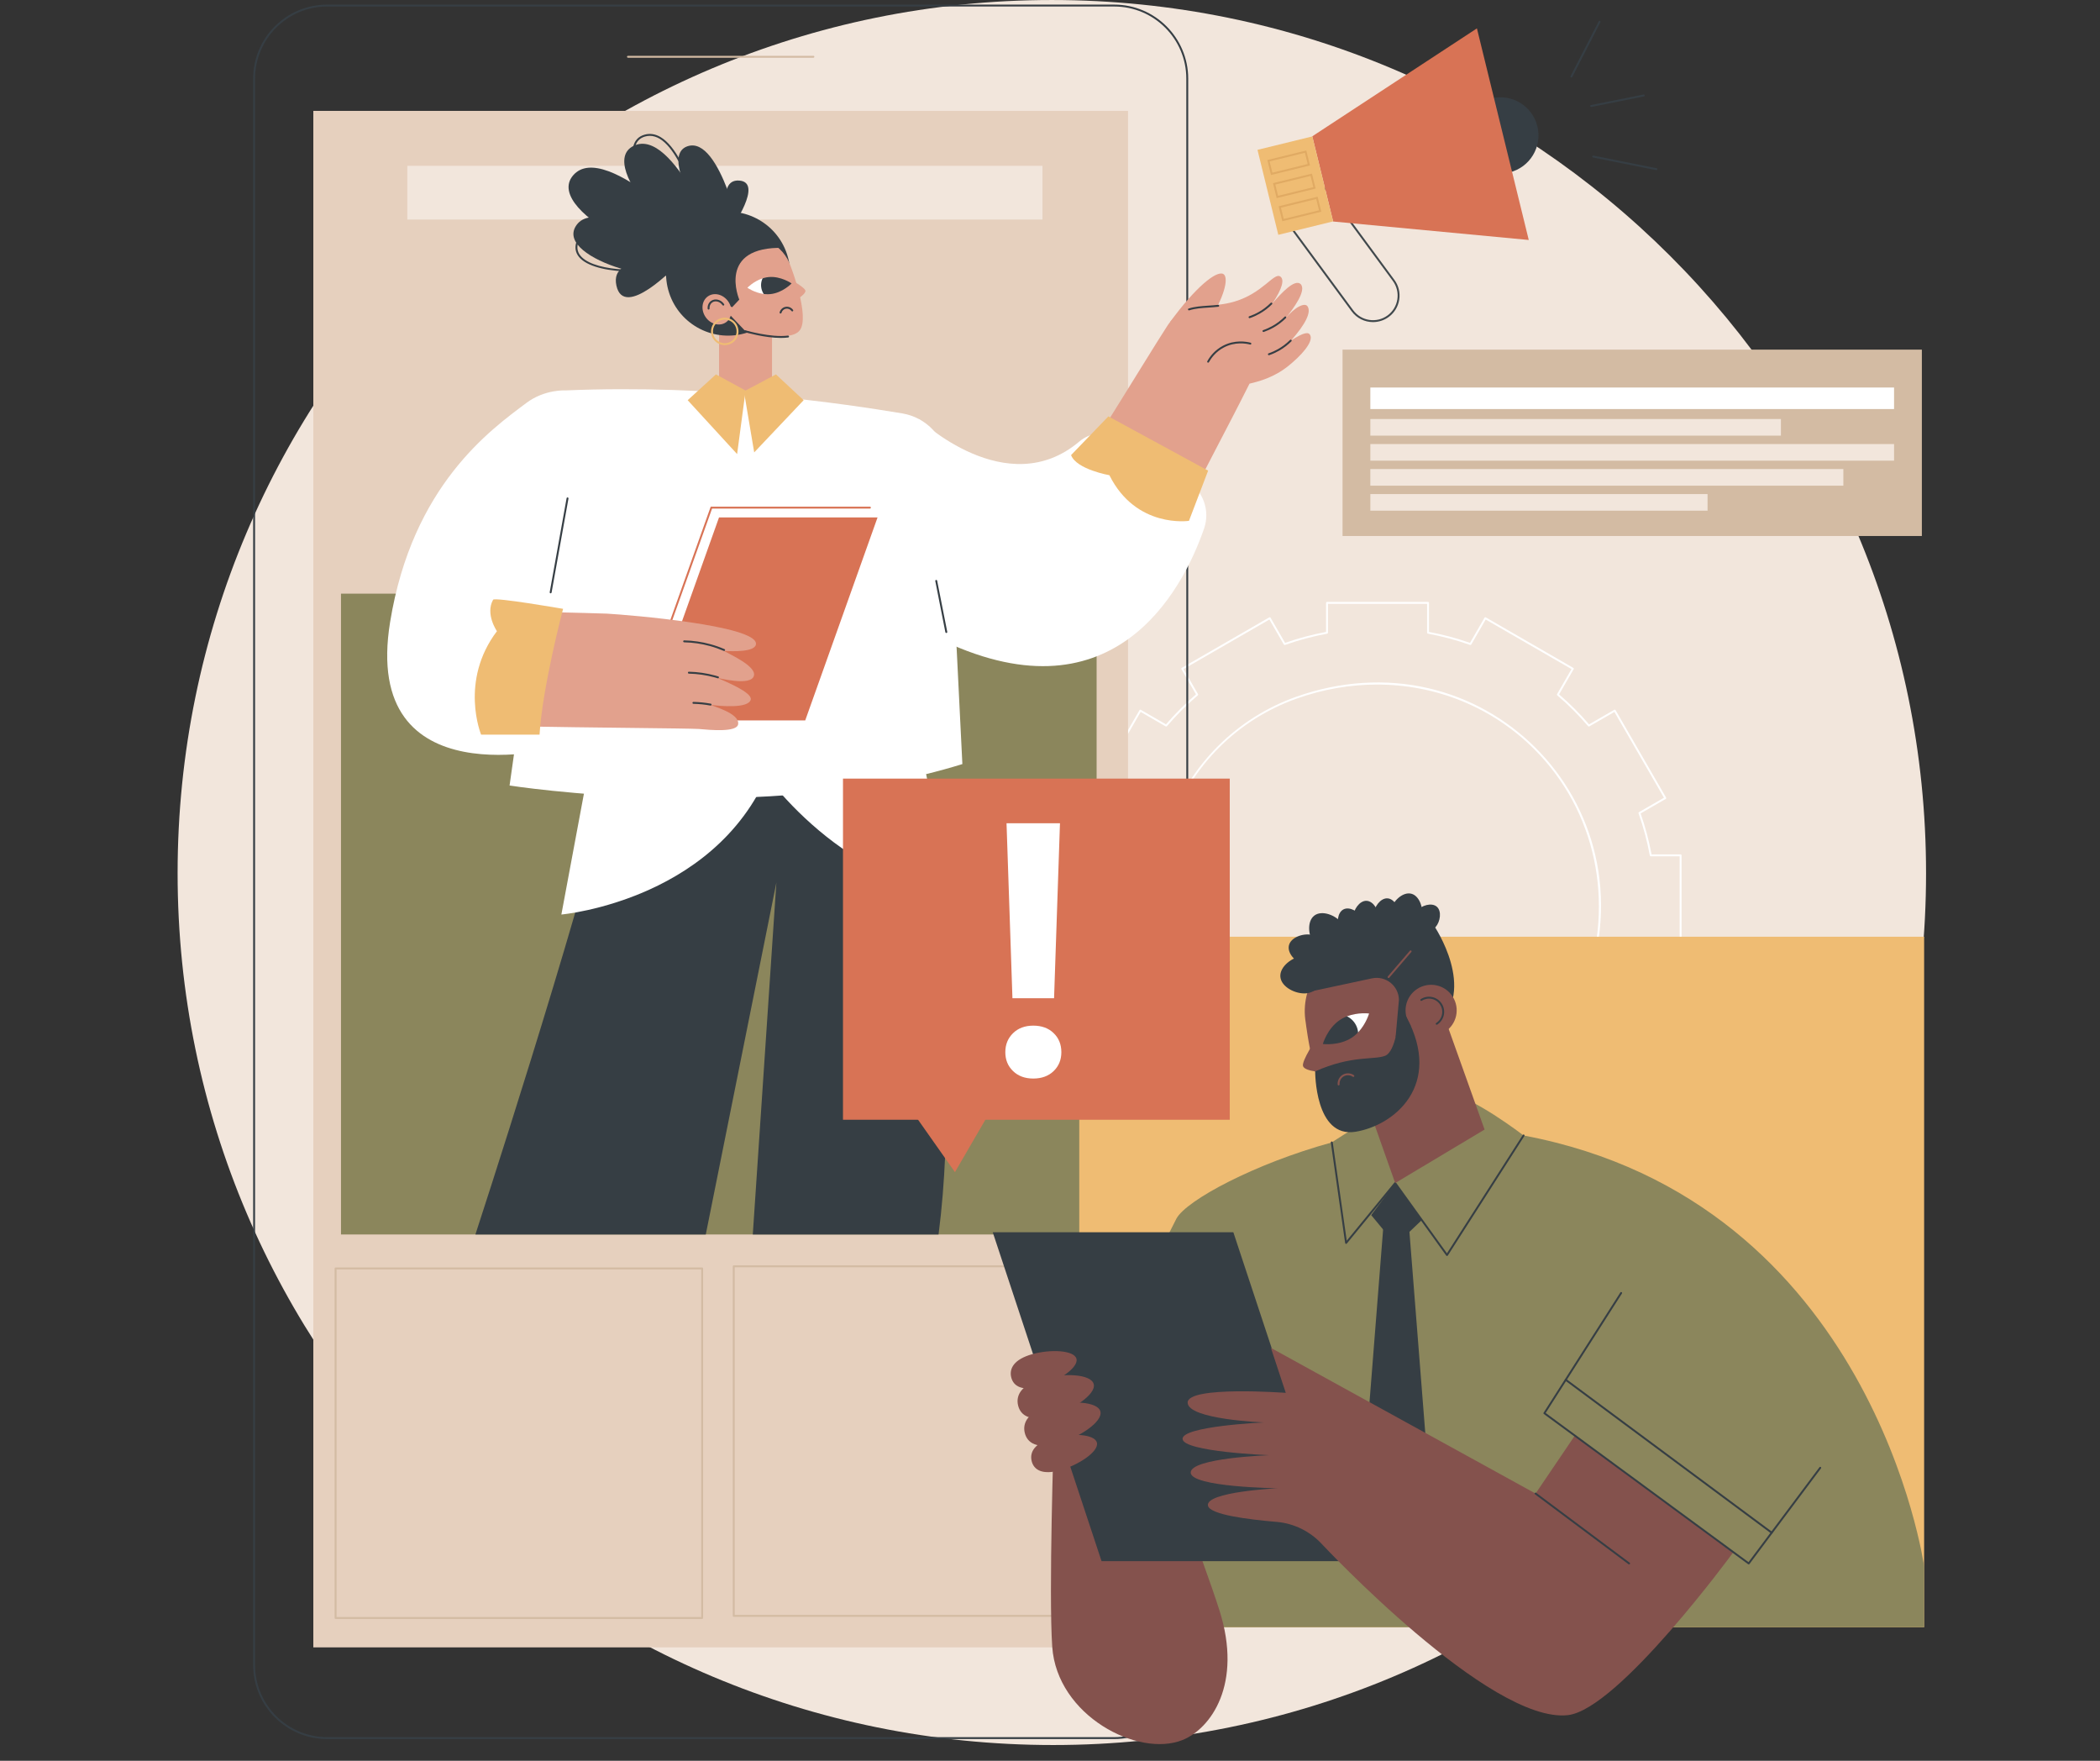 <svg xmlns="http://www.w3.org/2000/svg" xmlns:xlink="http://www.w3.org/1999/xlink" width="940" zoomAndPan="magnify" viewBox="0 0 705 591" height="788" preserveAspectRatio="xMidYMid meet" version="1.0"><rect x="0" y="0" width="705" height="591" fill="#333333" stroke="none"/><defs><clipPath id="f33985aad6"><path d="M 59.594 0 L 646.602 0 L 646.602 586 L 59.594 586 Z M 59.594 0 " clip-rule="nonzero"/></clipPath><clipPath id="93dfbe2727"><path d="M 255.441 92.816 L 266 92.816 L 266 98.898 L 255.441 98.898 Z M 255.441 92.816 " clip-rule="nonzero"/></clipPath><clipPath id="9e528e2d52"><path d="M 250.91 96.578 C 250.91 96.578 253.953 93.398 258.051 92.996 C 262.152 92.602 265.75 95.137 265.75 95.137 C 265.75 95.137 262.707 98.32 258.609 98.715 C 254.508 99.117 250.91 96.578 250.91 96.578 Z M 250.91 96.578 " clip-rule="nonzero"/></clipPath><clipPath id="0f86df9323"><path d="M 444.062 340.227 L 456 340.227 L 456 350.789 L 444.062 350.789 Z M 444.062 340.227 " clip-rule="nonzero"/></clipPath><clipPath id="bb91b9619c"><path d="M 459.617 340.18 C 459.617 340.18 454.168 339.48 449.883 342.305 C 445.598 345.129 444.098 350.41 444.098 350.41 C 444.098 350.41 449.543 351.109 453.828 348.285 C 458.113 345.461 459.617 340.18 459.617 340.18 Z M 459.617 340.18 " clip-rule="nonzero"/></clipPath></defs><g clip-path="url(#f33985aad6)"><path fill="#f2e6dc" d="M 646.605 293.094 C 646.605 454.961 515.68 585.711 353.586 585.711 C 191.496 585.711 59.625 454.961 59.625 293.094 C 59.625 131.223 191.023 0.004 353.113 0.004 C 515.207 0.004 646.605 131.223 646.605 293.094 " fill-opacity="1" fill-rule="nonzero"/></g><path fill="#ffffff" d="M 462.293 229.766 C 453.301 229.766 444.148 231.328 435.188 234.527 C 415.395 241.602 399.984 257.004 392.906 276.785 C 382.684 305.371 389.172 335.961 409.848 356.625 C 430.523 377.285 461.133 383.773 489.734 373.559 C 509.52 366.484 524.93 351.082 532.008 331.305 L 532.312 331.414 L 532.008 331.305 C 542.234 302.719 535.746 272.129 515.07 251.465 C 500.871 237.27 481.988 229.766 462.293 229.766 Z M 462.402 379.031 C 456.598 379.031 450.855 378.379 445.262 377.07 C 431.703 373.891 419.301 366.977 409.391 357.078 C 399.488 347.18 392.574 334.781 389.391 321.227 C 386.008 306.797 387.012 291.355 392.305 276.57 C 395.785 266.84 401.508 257.816 408.859 250.469 C 416.203 243.125 425.238 237.406 434.973 233.93 C 449.766 228.645 465.215 227.641 479.652 231.02 C 493.215 234.195 505.617 241.113 515.523 251.008 C 525.43 260.914 532.348 273.309 535.523 286.859 C 538.906 301.293 537.898 316.734 532.613 331.52 C 529.129 341.25 523.406 350.273 516.062 357.613 C 508.711 364.961 499.684 370.68 489.945 374.16 C 480.883 377.398 471.574 379.031 462.402 379.031 Z M 445.82 405.414 L 479.098 405.414 L 479.098 395.719 C 479.098 395.566 479.211 395.43 479.359 395.402 C 484.156 394.523 488.926 393.25 493.535 391.617 C 493.676 391.562 493.84 391.621 493.918 391.758 L 498.762 400.148 L 527.578 383.52 L 522.723 375.105 C 522.645 374.977 522.676 374.805 522.793 374.703 C 526.504 371.535 529.992 368.051 533.16 364.344 C 533.258 364.227 533.426 364.195 533.562 364.273 L 541.98 369.129 L 558.617 340.328 L 550.219 335.484 C 550.086 335.406 550.023 335.246 550.082 335.098 C 551.715 330.492 552.984 325.727 553.867 320.934 C 553.898 320.781 554.031 320.672 554.188 320.672 L 563.883 320.672 L 563.883 287.414 L 554.188 287.414 C 554.031 287.414 553.898 287.305 553.867 287.152 C 552.984 282.359 551.715 277.594 550.082 272.988 C 550.023 272.84 550.086 272.684 550.219 272.605 L 558.617 267.758 L 541.98 238.953 L 533.562 243.816 C 533.43 243.891 533.262 243.859 533.16 243.746 C 529.992 240.039 526.504 236.551 522.793 233.387 C 522.676 233.281 522.645 233.109 522.723 232.98 L 527.578 224.57 L 498.766 207.941 L 493.918 216.332 C 493.84 216.465 493.676 216.523 493.535 216.473 C 488.926 214.836 484.156 213.566 479.359 212.684 C 479.211 212.656 479.098 212.523 479.098 212.371 L 479.098 202.676 L 445.82 202.676 L 445.82 212.371 C 445.82 212.523 445.711 212.656 445.559 212.684 C 440.762 213.566 435.992 214.836 431.387 216.473 C 431.242 216.523 431.078 216.465 431 216.332 L 426.156 207.941 L 397.336 224.57 L 402.195 232.98 C 402.273 233.109 402.242 233.281 402.125 233.387 C 398.414 236.551 394.93 240.035 391.758 243.746 C 391.66 243.859 391.484 243.891 391.352 243.816 L 382.938 238.953 L 366.301 267.758 L 374.695 272.605 C 374.832 272.684 374.891 272.84 374.84 272.988 C 373.207 277.598 371.926 282.359 371.047 287.152 C 371.023 287.305 370.887 287.414 370.734 287.414 L 361.027 287.414 L 361.027 320.672 L 370.734 320.672 C 370.887 320.672 371.023 320.781 371.047 320.934 C 371.926 325.727 373.207 330.492 374.84 335.098 C 374.891 335.246 374.832 335.406 374.695 335.484 L 366.301 340.328 L 382.938 369.129 L 391.352 364.273 C 391.484 364.195 391.66 364.227 391.758 364.344 C 394.93 368.051 398.414 371.539 402.125 374.703 C 402.242 374.805 402.273 374.977 402.195 375.105 L 397.336 383.52 L 426.156 400.148 L 431 391.758 C 431.078 391.621 431.242 391.562 431.387 391.617 C 435.992 393.25 440.762 394.523 445.559 395.402 C 445.711 395.43 445.82 395.566 445.82 395.719 Z M 479.418 406.055 L 445.5 406.055 C 445.324 406.055 445.18 405.914 445.18 405.734 L 445.18 395.984 C 440.527 395.117 435.898 393.879 431.422 392.309 L 426.551 400.742 C 426.504 400.816 426.438 400.871 426.352 400.895 C 426.273 400.914 426.188 400.902 426.109 400.863 L 396.742 383.914 C 396.586 383.824 396.531 383.629 396.621 383.477 L 401.508 375.016 C 397.918 371.934 394.531 368.551 391.441 364.961 L 382.98 369.844 C 382.906 369.887 382.816 369.895 382.738 369.879 C 382.656 369.855 382.59 369.801 382.543 369.727 L 365.59 340.371 C 365.496 340.219 365.551 340.023 365.699 339.934 L 374.148 335.062 C 372.57 330.586 371.332 325.961 370.465 321.312 L 360.711 321.312 C 360.531 321.312 360.391 321.172 360.391 320.992 L 360.391 287.098 C 360.391 286.918 360.531 286.777 360.711 286.777 L 370.465 286.777 C 371.332 282.125 372.57 277.504 374.148 273.023 L 365.699 268.152 C 365.551 268.066 365.496 267.871 365.59 267.715 L 382.543 238.363 C 382.59 238.289 382.656 238.23 382.738 238.207 C 382.816 238.188 382.906 238.199 382.98 238.242 L 391.441 243.125 C 394.531 239.535 397.918 236.152 401.508 233.07 L 396.621 224.613 C 396.531 224.457 396.586 224.262 396.742 224.172 L 426.109 207.223 C 426.188 207.184 426.273 207.172 426.352 207.195 C 426.438 207.215 426.504 207.27 426.551 207.344 L 431.422 215.777 C 435.898 214.207 440.527 212.969 445.18 212.102 L 445.18 202.352 C 445.18 202.176 445.324 202.031 445.5 202.031 L 479.418 202.031 C 479.594 202.031 479.734 202.176 479.734 202.352 L 479.734 212.102 C 484.391 212.969 489.016 214.207 493.492 215.777 L 498.367 207.344 C 498.41 207.27 498.48 207.215 498.562 207.195 C 498.641 207.172 498.73 207.184 498.809 207.223 L 528.18 224.172 C 528.332 224.262 528.383 224.457 528.293 224.613 L 523.41 233.07 C 527.004 236.156 530.391 239.535 533.473 243.125 L 541.938 238.242 C 542.008 238.199 542.094 238.188 542.18 238.207 C 542.262 238.23 542.332 238.289 542.375 238.363 L 559.332 267.715 C 559.418 267.871 559.367 268.066 559.211 268.152 L 550.773 273.023 C 552.344 277.5 553.578 282.125 554.449 286.777 L 564.207 286.777 C 564.383 286.777 564.527 286.918 564.527 287.098 L 564.527 320.992 C 564.527 321.172 564.383 321.312 564.207 321.312 L 554.449 321.312 C 553.578 325.965 552.344 330.586 550.773 335.062 L 559.211 339.934 C 559.367 340.023 559.418 340.219 559.332 340.371 L 542.375 369.727 C 542.332 369.801 542.262 369.855 542.18 369.879 C 542.094 369.895 542.008 369.887 541.938 369.844 L 533.473 364.961 C 530.391 368.551 527.004 371.934 523.41 375.016 L 528.293 383.477 C 528.383 383.629 528.332 383.824 528.18 383.914 L 498.809 400.863 C 498.73 400.902 498.641 400.914 498.562 400.895 C 498.48 400.871 498.414 400.816 498.367 400.742 L 493.492 392.309 C 489.016 393.879 484.391 395.117 479.734 395.984 L 479.734 405.734 C 479.734 405.914 479.594 406.055 479.418 406.055 " fill-opacity="1" fill-rule="nonzero"/><path fill="#e6d0be" d="M 378.699 552.934 L 105.188 552.934 L 105.188 37.219 L 378.699 37.219 L 378.699 552.934 " fill-opacity="1" fill-rule="nonzero"/><path fill="#363e44" d="M 109.832 2.184 C 96.484 2.184 85.629 13.035 85.629 26.375 L 85.629 558.875 C 85.629 572.215 96.484 583.066 109.832 583.066 L 374.059 583.066 C 387.406 583.066 398.262 572.215 398.262 558.875 L 398.262 26.375 C 398.262 13.035 387.406 2.184 374.059 2.184 Z M 374.059 583.707 L 109.832 583.707 C 96.133 583.707 84.988 572.566 84.988 558.875 L 84.988 26.375 C 84.988 12.684 96.133 1.547 109.832 1.547 L 374.059 1.547 C 387.758 1.547 398.898 12.684 398.898 26.375 L 398.898 558.875 C 398.898 572.566 387.758 583.707 374.059 583.707 " fill-opacity="1" fill-rule="nonzero"/><path fill="#d3bba3" d="M 273.07 19.375 L 210.816 19.375 C 210.641 19.375 210.496 19.23 210.496 19.055 C 210.496 18.879 210.641 18.734 210.816 18.734 L 273.07 18.734 C 273.246 18.734 273.391 18.879 273.391 19.055 C 273.391 19.23 273.246 19.375 273.07 19.375 " fill-opacity="1" fill-rule="nonzero"/><path fill="#d3bba3" d="M 112.984 542.75 L 235.398 542.75 L 235.398 426.059 L 112.984 426.059 Z M 235.719 543.387 L 112.664 543.387 C 112.488 543.387 112.344 543.242 112.344 543.07 L 112.344 425.738 C 112.344 425.562 112.488 425.418 112.664 425.418 L 235.719 425.418 C 235.895 425.418 236.039 425.562 236.039 425.738 L 236.039 543.07 C 236.039 543.242 235.895 543.387 235.719 543.387 " fill-opacity="1" fill-rule="nonzero"/><path fill="#d3bba3" d="M 246.645 542.039 L 369.059 542.039 L 369.059 425.348 L 246.645 425.348 Z M 369.379 542.68 L 246.324 542.68 C 246.148 542.68 246.004 542.535 246.004 542.359 L 246.004 425.031 C 246.004 424.852 246.148 424.711 246.324 424.711 L 369.379 424.711 C 369.555 424.711 369.699 424.852 369.699 425.031 L 369.699 542.359 C 369.699 542.535 369.555 542.68 369.379 542.68 " fill-opacity="1" fill-rule="nonzero"/><path fill="#f2e6dc" d="M 349.965 73.684 L 136.746 73.684 L 136.746 55.66 L 349.965 55.66 L 349.965 73.684 " fill-opacity="1" fill-rule="nonzero"/><path fill="#40484c" d="M 466.027 106.121 L 466.031 106.121 Z M 431.695 73.457 L 454.273 104.109 C 456.977 107.777 462.16 108.57 465.836 105.863 C 467.617 104.555 468.777 102.633 469.113 100.445 C 469.441 98.266 468.902 96.082 467.598 94.305 L 445.02 63.652 Z M 460.945 108.113 C 458.207 108.113 455.5 106.855 453.758 104.488 L 430.988 73.574 C 430.887 73.438 430.914 73.234 431.059 73.125 L 444.898 62.945 C 444.969 62.895 445.055 62.875 445.137 62.887 C 445.219 62.902 445.297 62.945 445.348 63.016 L 468.109 93.926 C 469.523 95.84 470.102 98.195 469.746 100.543 C 469.387 102.898 468.137 104.969 466.219 106.379 C 464.629 107.547 462.777 108.109 460.945 108.113 " fill-opacity="1" fill-rule="nonzero"/><path fill="#363e44" d="M 516.129 42.406 C 517.809 49.27 513.605 56.195 506.742 57.879 C 499.875 59.559 492.949 55.355 491.266 48.492 C 489.586 41.629 493.789 34.707 500.656 33.023 C 507.52 31.344 514.449 35.547 516.129 42.406 " fill-opacity="1" fill-rule="nonzero"/><path fill="#d87355" d="M 440.551 45.75 L 447.559 74.348 L 513.227 80.547 L 495.824 9.523 L 440.551 45.75 " fill-opacity="1" fill-rule="nonzero"/><path fill="#efbc73" d="M 429.145 78.816 L 447.543 74.312 L 440.559 45.789 L 422.156 50.293 L 429.145 78.816 " fill-opacity="1" fill-rule="nonzero"/><path fill="#e0aa63" d="M 442.348 66.031 L 429.258 69.234 L 430.492 74.258 L 443.578 71.055 Z M 441.879 66.805 L 442.805 70.586 L 430.961 73.484 L 430.039 69.703 L 441.879 66.805 " fill-opacity="1" fill-rule="nonzero"/><path fill="#e0aa63" d="M 440.445 58.27 L 427.359 61.473 L 428.59 66.496 L 441.676 63.293 Z M 439.977 59.043 L 440.906 62.824 L 429.059 65.723 L 428.137 61.941 L 439.977 59.043 " fill-opacity="1" fill-rule="nonzero"/><path fill="#e0aa63" d="M 438.547 50.508 L 425.461 53.711 L 426.691 58.734 L 439.777 55.531 Z M 438.074 51.277 L 439.004 55.062 L 427.16 57.957 L 426.23 54.18 L 438.074 51.277 " fill-opacity="1" fill-rule="nonzero"/><path fill="#363e44" d="M 527.559 26.004 C 527.512 26.004 527.461 25.992 527.41 25.965 C 527.254 25.887 527.195 25.691 527.273 25.535 L 536.703 7.156 C 536.781 7.004 536.977 6.938 537.133 7.02 C 537.293 7.098 537.355 7.293 537.277 7.453 L 527.844 25.828 C 527.785 25.938 527.676 26.004 527.559 26.004 " fill-opacity="1" fill-rule="nonzero"/><path fill="#363e44" d="M 534.156 35.898 C 534.008 35.898 533.879 35.789 533.844 35.641 C 533.809 35.469 533.922 35.301 534.098 35.262 L 551.773 31.73 C 551.953 31.695 552.117 31.809 552.152 31.98 C 552.188 32.156 552.074 32.324 551.902 32.359 L 534.223 35.891 L 534.156 35.898 " fill-opacity="1" fill-rule="nonzero"/><path fill="#363e44" d="M 556.082 57.102 L 556.023 57.098 L 534.805 52.855 C 534.629 52.82 534.516 52.652 534.551 52.48 C 534.586 52.305 534.754 52.191 534.93 52.227 L 556.145 56.469 C 556.316 56.504 556.43 56.672 556.395 56.848 C 556.367 57 556.23 57.102 556.082 57.102 " fill-opacity="1" fill-rule="nonzero"/><path fill="#8b865c" d="M 368.148 414.344 L 114.473 414.344 L 114.473 199.258 L 368.148 199.258 L 368.148 414.344 " fill-opacity="1" fill-rule="nonzero"/><path fill="#363e44" d="M 159.602 414.344 C 159.602 414.344 193.586 310.457 205.391 260.988 C 205.391 260.988 254.23 243.57 306.902 254.781 C 306.902 254.781 324.074 345.145 315.086 414.344 L 252.723 414.344 L 260.641 296.238 L 236.941 414.344 L 159.602 414.344 " fill-opacity="1" fill-rule="nonzero"/><path fill="#e2a18d" d="M 241.402 134.328 L 259.172 134.328 L 259.172 97.996 L 241.402 97.996 L 241.402 134.328 " fill-opacity="1" fill-rule="nonzero"/><path fill="#363e44" d="M 264.242 85.402 C 267.797 96.336 261.812 108.082 250.871 111.633 C 239.93 115.184 228.18 109.199 224.625 98.266 C 221.07 87.332 227.059 75.59 238 72.035 C 248.938 68.484 260.688 74.469 264.242 85.402 " fill-opacity="1" fill-rule="nonzero"/><path fill="#e2a18d" d="M 268.516 110.832 C 265.148 115.355 250.043 110.934 250.043 110.934 L 238.16 98.445 C 235.707 90.895 239.84 82.789 247.391 80.34 C 254.945 77.887 263.055 82.016 265.508 89.562 C 265.508 89.562 271.945 106.215 268.516 110.832 " fill-opacity="1" fill-rule="nonzero"/><path fill="#e2a18d" d="M 265.105 93.668 C 265.105 93.668 270.246 96.441 270.387 97.566 C 270.555 98.91 266.535 101.066 266.535 101.066 C 266.535 101.066 265.211 93.645 265.105 93.668 " fill-opacity="1" fill-rule="nonzero"/><path fill="#363e44" d="M 262.148 113.426 C 256.754 113.426 250.34 111.57 250.027 111.48 C 249.859 111.43 249.762 111.25 249.812 111.082 C 249.859 110.91 250.039 110.816 250.211 110.863 C 250.297 110.891 258.988 113.406 264.52 112.637 C 264.695 112.613 264.855 112.738 264.883 112.91 C 264.906 113.086 264.785 113.246 264.609 113.273 C 263.832 113.379 263.004 113.426 262.148 113.426 " fill-opacity="1" fill-rule="nonzero"/><path fill="#ffffff" d="M 250.91 96.578 C 250.91 96.578 252.98 94.414 256.004 93.434 C 256.645 93.223 257.105 98.766 256.398 98.672 C 253.297 98.262 250.91 96.578 250.91 96.578 " fill-opacity="1" fill-rule="nonzero"/><g clip-path="url(#93dfbe2727)"><g clip-path="url(#9e528e2d52)"><path fill="#363e44" d="M 256.09 93.258 C 257.438 90.609 260.684 89.555 263.332 90.906 C 265.98 92.258 267.035 95.496 265.684 98.148 C 264.336 100.793 261.094 101.852 258.441 100.5 C 255.789 99.148 254.738 95.906 256.09 93.258 " fill-opacity="1" fill-rule="nonzero"/></g></g><path fill="#363e44" d="M 262.043 105.238 L 261.961 105.227 C 261.789 105.184 261.688 105.008 261.734 104.836 C 261.988 103.875 262.789 103.145 263.766 102.984 C 264.703 102.828 265.68 103.23 266.238 104.012 C 266.34 104.156 266.309 104.355 266.164 104.457 C 266.02 104.562 265.82 104.527 265.719 104.383 C 265.301 103.801 264.574 103.5 263.871 103.617 C 263.141 103.734 262.543 104.281 262.352 105.004 C 262.312 105.145 262.184 105.238 262.043 105.238 " fill-opacity="1" fill-rule="nonzero"/><path fill="#363e44" d="M 236 103.121 C 236 103.121 239.789 99.957 245.793 103.113 L 248.191 100.566 C 248.191 100.566 240.457 82.516 263.227 83.207 C 263.227 83.207 251.156 69.859 239.375 80.027 C 227.598 90.195 236 103.121 236 103.121 " fill-opacity="1" fill-rule="nonzero"/><path fill="#e2a18d" d="M 236.891 106.441 C 238.555 108.855 241.609 109.637 243.707 108.188 C 245.805 106.738 246.152 103.609 244.488 101.199 C 242.82 98.789 239.77 98.008 237.672 99.457 C 235.574 100.902 235.223 104.027 236.891 106.441 " fill-opacity="1" fill-rule="nonzero"/><path fill="#363e44" d="M 237.883 103.906 C 237.715 103.906 237.574 103.777 237.562 103.609 C 237.484 102.527 237.926 101.547 238.742 100.98 C 239.398 100.531 240.219 100.398 241.043 100.605 C 241.855 100.812 242.582 101.336 243.086 102.062 C 243.184 102.207 243.148 102.406 243.004 102.508 C 242.855 102.605 242.66 102.57 242.559 102.43 C 242.141 101.82 241.547 101.395 240.887 101.23 C 240.242 101.062 239.609 101.164 239.105 101.508 C 238.48 101.941 238.141 102.711 238.203 103.562 C 238.215 103.742 238.082 103.895 237.906 103.906 L 237.883 103.906 " fill-opacity="1" fill-rule="nonzero"/><path fill="#efbc73" d="M 243.312 107.273 C 242.906 107.273 242.496 107.336 242.09 107.469 C 241.082 107.797 240.262 108.496 239.781 109.441 C 239.301 110.383 239.215 111.457 239.543 112.465 C 239.871 113.469 240.57 114.289 241.516 114.77 C 242.457 115.25 243.531 115.332 244.539 115.008 C 245.547 114.684 246.367 113.98 246.848 113.039 C 247.328 112.094 247.414 111.02 247.086 110.012 C 246.543 108.34 244.984 107.273 243.312 107.273 Z M 243.309 115.844 C 242.594 115.844 241.883 115.676 241.223 115.34 C 240.129 114.785 239.316 113.828 238.934 112.66 C 238.555 111.492 238.652 110.242 239.211 109.148 C 239.77 108.051 240.723 107.238 241.891 106.859 C 243.062 106.48 244.312 106.578 245.406 107.137 C 246.504 107.695 247.316 108.645 247.695 109.816 C 248.074 110.984 247.977 112.234 247.418 113.328 C 246.859 114.422 245.91 115.238 244.738 115.617 C 244.27 115.77 243.789 115.844 243.309 115.844 " fill-opacity="1" fill-rule="nonzero"/><path fill="#363e44" d="M 249.316 81.012 C 249.316 81.012 241.914 45.484 230.852 49.074 C 219.793 52.664 241.277 84.508 249.316 81.012 " fill-opacity="1" fill-rule="nonzero"/><path fill="#363e44" d="M 242.062 84.27 C 242.062 84.27 226.195 42.441 212.742 48.945 C 199.289 55.445 232.441 90.078 242.062 84.27 " fill-opacity="1" fill-rule="nonzero"/><path fill="#363e44" d="M 238.949 84.211 C 238.949 84.211 203.285 46.18 192.41 58.852 C 181.535 71.516 231.707 94.508 238.949 84.211 " fill-opacity="1" fill-rule="nonzero"/><path fill="#363e44" d="M 232.566 89.273 C 232.566 89.273 200.664 64.488 193.355 75.82 C 186.047 87.152 227.883 98.266 232.566 89.273 " fill-opacity="1" fill-rule="nonzero"/><path fill="#363e44" d="M 204.852 76.438 C 201.902 76.438 199.289 76.832 197.34 77.812 C 195.625 78.672 194.52 79.953 194.047 81.625 C 193.531 83.43 193.969 85.02 195.348 86.352 C 200.5 91.332 217.27 91.656 227.379 88.426 C 231.621 87.07 234.238 85.203 234.797 83.148 C 232.539 82.312 216.219 76.438 204.852 76.438 Z M 212.332 91.152 C 204.977 91.152 197.969 89.773 194.902 86.812 C 193.344 85.301 192.848 83.5 193.43 81.449 C 193.953 79.598 195.172 78.184 197.055 77.238 C 207.309 72.094 234.148 82.215 235.285 82.648 L 235.535 82.742 L 235.484 83.004 C 235.035 85.441 232.297 87.527 227.574 89.035 C 223.242 90.418 217.691 91.152 212.332 91.152 " fill-opacity="1" fill-rule="nonzero"/><path fill="#363e44" d="M 218.152 45.594 C 217.605 45.594 217.055 45.672 216.512 45.832 C 214.703 46.363 213.59 47.578 213.195 49.449 C 211.719 56.465 220.367 70.824 228.484 77.66 C 231.891 80.527 234.863 81.75 236.902 81.129 C 236.281 78.164 230.566 52.082 221.492 46.59 C 220.391 45.926 219.273 45.594 218.152 45.594 Z M 235.762 81.934 C 233.66 81.934 231.039 80.652 228.07 78.148 C 219.824 71.203 211.047 56.535 212.566 49.32 C 213.016 47.199 214.281 45.82 216.328 45.219 C 218.176 44.68 220.023 44.957 221.824 46.047 C 231.641 51.984 237.348 80.082 237.586 81.277 L 237.637 81.539 L 237.391 81.633 C 236.891 81.832 236.348 81.934 235.762 81.934 " fill-opacity="1" fill-rule="nonzero"/><path fill="#363e44" d="M 245.539 76.648 C 245.539 76.648 239.875 60.016 248.16 60.605 C 256.449 61.195 245.539 76.648 245.539 76.648 " fill-opacity="1" fill-rule="nonzero"/><path fill="#363e44" d="M 226.992 89.176 C 226.992 89.176 204.402 84.145 206.938 95.859 C 209.477 107.57 226.992 89.176 226.992 89.176 " fill-opacity="1" fill-rule="nonzero"/><path fill="#ffffff" d="M 198.551 252.902 L 188.461 306.957 C 188.461 306.957 243.445 302.121 259.766 254.629 L 198.551 252.902 " fill-opacity="1" fill-rule="nonzero"/><path fill="#ffffff" d="M 251.176 250.852 C 251.805 254.375 278.75 294.461 319.152 299.488 L 307.918 245.449 L 251.176 250.852 " fill-opacity="1" fill-rule="nonzero"/><path fill="#ffffff" d="M 189.816 131.043 L 171.07 263.652 C 171.07 263.652 256.82 277.102 323.082 256.457 L 318.059 154.953 C 317.25 146.742 311.031 140.102 302.887 138.754 C 283.582 135.562 240.07 128.922 189.816 131.043 " fill-opacity="1" fill-rule="nonzero"/><path fill="#ffffff" d="M 398.547 161.426 L 375.523 147.148 C 371.375 144.578 366.07 145.043 362.344 148.195 C 337.984 168.809 308.594 140.707 308.594 140.707 L 294.273 144.414 L 314.129 213.875 C 373.074 243.172 396.801 198.906 404.234 177.379 C 406.301 171.391 403.938 164.766 398.547 161.426 " fill-opacity="1" fill-rule="nonzero"/><path fill="#ffffff" d="M 187.859 250.852 C 187.859 250.852 121.191 268.816 130.969 208.766 C 138.43 162.93 164.738 144.207 176.738 135.227 C 182.895 130.617 189.82 131.043 189.82 131.043 L 187.859 250.852 " fill-opacity="1" fill-rule="nonzero"/><path fill="#363e44" d="M 184.863 199.145 L 184.805 199.145 C 184.633 199.109 184.516 198.945 184.547 198.773 L 190.215 167.227 C 190.246 167.051 190.41 166.934 190.586 166.965 C 190.762 166.996 190.879 167.164 190.844 167.336 L 185.176 198.883 C 185.148 199.039 185.016 199.145 184.863 199.145 " fill-opacity="1" fill-rule="nonzero"/><path fill="#363e44" d="M 317.691 212.465 C 317.543 212.465 317.406 212.355 317.375 212.203 L 313.992 195.031 C 313.957 194.859 314.07 194.691 314.246 194.656 C 314.414 194.621 314.586 194.734 314.617 194.906 L 318.008 212.082 C 318.039 212.258 317.926 212.422 317.754 212.457 L 317.691 212.465 " fill-opacity="1" fill-rule="nonzero"/><path fill="#e2a18d" d="M 439.918 112.621 C 439.414 111.344 437.898 111.383 433.449 114.273 C 438.348 108.723 440.305 104.719 438.93 102.781 C 438.059 101.547 434.875 102.793 431.344 107.133 C 434.266 103.551 438.789 97.406 436.598 95.305 C 434.609 93.594 430.195 98.305 427.105 101.914 C 430.586 96.762 431.246 93.75 429.781 92.793 C 427.672 91.418 423.965 98.359 414.523 101.195 C 406.203 103.695 400.344 101.113 394.695 106.066 C 393.172 107.406 392.32 108.715 391.836 109.453 C 388.367 114.742 379.586 129.211 366.676 149.781 C 369.582 155.902 375.039 160.258 380.973 163.828 C 384.617 166.023 388.465 167.988 392.527 169.297 C 394.309 169.875 396.207 170.363 398.117 170.523 C 404.273 157.828 411.098 145.465 419.48 128.773 C 422.676 128.016 427.707 126.691 432.484 122.852 C 436.73 119.441 440.84 114.949 439.918 112.621 " fill-opacity="1" fill-rule="nonzero"/><path fill="#e2a18d" d="M 407.43 105.266 C 412.145 96.73 412.031 92.652 410.656 91.949 C 408.34 90.766 401.332 96.406 392.871 108.012 C 396.996 107.609 403.305 105.664 407.43 105.266 " fill-opacity="1" fill-rule="nonzero"/><path fill="#363e44" d="M 405.586 121.723 C 405.539 121.723 405.48 121.707 405.434 121.684 C 405.277 121.598 405.223 121.402 405.309 121.246 C 406.164 119.691 407.77 117.531 410.559 116.059 C 414.508 113.98 418.371 114.641 419.848 115.027 C 420.02 115.07 420.121 115.242 420.078 115.414 C 420.035 115.586 419.855 115.691 419.688 115.645 C 418.285 115.281 414.609 114.652 410.859 116.629 C 408.211 118.02 406.68 120.078 405.867 121.555 C 405.812 121.66 405.695 121.723 405.586 121.723 " fill-opacity="1" fill-rule="nonzero"/><path fill="#363e44" d="M 399.148 104.176 C 399.012 104.176 398.887 104.09 398.844 103.953 C 398.789 103.785 398.883 103.605 399.055 103.551 C 401.121 102.895 403.297 102.75 405.598 102.594 C 406.672 102.523 407.781 102.449 408.938 102.32 C 409.113 102.301 409.27 102.426 409.289 102.602 C 409.309 102.777 409.184 102.934 409.008 102.957 C 407.836 103.086 406.723 103.16 405.645 103.234 C 403.379 103.387 401.242 103.527 399.246 104.164 C 399.211 104.172 399.18 104.176 399.148 104.176 " fill-opacity="1" fill-rule="nonzero"/><path fill="#363e44" d="M 419.488 106.789 C 419.355 106.789 419.23 106.703 419.184 106.574 C 419.129 106.406 419.219 106.223 419.383 106.164 C 420.488 105.781 421.562 105.301 422.574 104.723 C 424.043 103.891 425.398 102.859 426.598 101.656 C 426.727 101.535 426.926 101.535 427.051 101.66 C 427.176 101.785 427.176 101.988 427.051 102.109 C 425.809 103.352 424.41 104.418 422.891 105.281 C 421.84 105.875 420.734 106.379 419.594 106.77 C 419.559 106.785 419.527 106.789 419.488 106.789 " fill-opacity="1" fill-rule="nonzero"/><path fill="#363e44" d="M 424.164 111.434 C 424.031 111.434 423.906 111.352 423.863 111.215 C 423.805 111.047 423.895 110.867 424.059 110.809 C 425.164 110.43 426.234 109.941 427.246 109.367 C 428.715 108.535 430.07 107.504 431.27 106.305 C 431.395 106.176 431.602 106.176 431.723 106.305 C 431.852 106.43 431.852 106.629 431.723 106.758 C 430.48 107.996 429.082 109.059 427.562 109.922 C 426.52 110.52 425.406 111.02 424.27 111.414 C 424.23 111.426 424.195 111.434 424.164 111.434 " fill-opacity="1" fill-rule="nonzero"/><path fill="#363e44" d="M 425.984 119.23 C 425.848 119.23 425.723 119.148 425.684 119.016 C 425.621 118.848 425.715 118.664 425.879 118.609 C 426.98 118.227 428.055 117.742 429.066 117.168 C 430.535 116.332 431.891 115.301 433.094 114.102 C 433.219 113.977 433.422 113.977 433.547 114.102 C 433.672 114.227 433.672 114.43 433.547 114.555 C 432.301 115.793 430.898 116.859 429.383 117.723 C 428.34 118.316 427.23 118.82 426.086 119.211 C 426.055 119.227 426.02 119.23 425.984 119.23 " fill-opacity="1" fill-rule="nonzero"/><path fill="#efbc73" d="M 359.574 152.75 L 372.098 139.754 L 405.59 157.965 L 399.152 174.82 C 399.152 174.82 381.418 177.488 372.438 159.504 C 372.438 159.504 361.332 157.547 359.574 152.75 " fill-opacity="1" fill-rule="nonzero"/><path fill="#d87355" d="M 214.543 238.824 C 214.508 238.824 214.473 238.82 214.438 238.809 C 214.27 238.75 214.184 238.566 214.242 238.398 L 238.594 170.062 L 292.043 170.062 C 292.219 170.062 292.363 170.211 292.363 170.387 C 292.363 170.562 292.219 170.707 292.043 170.707 L 239.047 170.707 L 214.844 238.613 C 214.797 238.746 214.676 238.824 214.543 238.824 " fill-opacity="1" fill-rule="nonzero"/><path fill="#d87355" d="M 270.328 241.797 L 217.105 241.797 L 241.383 173.676 L 294.605 173.676 L 270.328 241.797 " fill-opacity="1" fill-rule="nonzero"/><path fill="#efbc73" d="M 230.863 134.324 L 240.352 125.664 L 250.305 131.086 L 247.461 152.414 L 230.863 134.324 " fill-opacity="1" fill-rule="nonzero"/><path fill="#efbc73" d="M 269.793 134.324 L 260.496 125.664 L 249.746 131.367 L 253.195 151.844 L 269.793 134.324 " fill-opacity="1" fill-rule="nonzero"/><path fill="#e2a18d" d="M 253.793 216.027 C 253.641 209.914 211.602 206.414 203.758 205.965 C 201.945 205.863 192.895 205.664 181.734 205.379 C 181.699 205.422 181.664 205.469 181.633 205.512 C 180.414 207.148 179.195 208.75 178.184 210.531 C 174.359 217.266 173.371 224.762 172.797 232.355 C 172.512 236.117 172.324 239.957 172.477 243.77 C 199.727 244.277 230.383 244.438 234.543 244.676 C 238.426 245.027 247.367 245.863 247.805 243.098 C 248.398 239.324 239 237.039 238.754 236.598 C 241.66 237 251.41 237.906 252.043 234.766 C 252.527 232.355 243.176 228.586 240.871 227.547 C 241.074 227.484 252.207 230.504 253.113 226.766 C 253.887 223.574 245.137 219.703 242.992 218.461 C 245.738 218.645 253.867 218.953 253.793 216.027 " fill-opacity="1" fill-rule="nonzero"/><path fill="#363e44" d="M 243.105 218.496 C 243.062 218.496 243.02 218.488 242.98 218.473 C 241.484 217.828 239.93 217.281 238.359 216.848 C 235.543 216.074 232.621 215.648 229.672 215.586 C 229.496 215.582 229.355 215.434 229.359 215.258 C 229.363 215.082 229.5 214.938 229.688 214.945 C 232.688 215.012 235.66 215.441 238.527 216.234 C 240.129 216.672 241.711 217.227 243.234 217.883 C 243.395 217.953 243.469 218.141 243.398 218.305 C 243.348 218.422 243.23 218.496 243.105 218.496 " fill-opacity="1" fill-rule="nonzero"/><path fill="#363e44" d="M 241.039 227.672 C 241.008 227.672 240.977 227.668 240.945 227.66 C 240.621 227.559 240.285 227.461 239.945 227.367 C 237.125 226.594 234.203 226.168 231.258 226.102 C 231.082 226.098 230.941 225.949 230.945 225.773 C 230.949 225.598 231.082 225.449 231.273 225.461 C 234.27 225.527 237.246 225.965 240.113 226.75 C 240.461 226.848 240.801 226.945 241.133 227.047 C 241.305 227.102 241.398 227.277 241.348 227.449 C 241.305 227.586 241.176 227.672 241.039 227.672 " fill-opacity="1" fill-rule="nonzero"/><path fill="#363e44" d="M 238.57 236.824 L 238.512 236.82 C 236.633 236.469 234.707 236.273 232.781 236.23 C 232.605 236.227 232.465 236.082 232.469 235.902 C 232.473 235.73 232.617 235.59 232.789 235.59 L 232.797 235.59 C 234.754 235.637 236.715 235.836 238.625 236.188 C 238.801 236.223 238.914 236.387 238.883 236.562 C 238.855 236.715 238.719 236.824 238.57 236.824 " fill-opacity="1" fill-rule="nonzero"/><path fill="#efbc73" d="M 165.543 201.301 C 166.062 200.379 189.031 204.352 189.031 204.352 C 189.031 204.352 182.066 230.711 181.137 246.578 L 161.512 246.578 C 161.512 246.578 154.148 228.613 166.828 211.855 C 166.828 211.855 162.844 206.113 165.543 201.301 " fill-opacity="1" fill-rule="nonzero"/><path fill="#efbc73" d="M 362.32 546.168 L 362.32 314.41 L 645.957 314.41 L 645.957 546.168 L 362.32 546.168 " fill-opacity="1" fill-rule="nonzero"/><path fill="#8b865c" d="M 645.957 546.168 L 645.957 525.766 C 645.957 525.766 628.922 403.219 511.488 381.117 C 511.488 381.117 493.727 367.461 485.691 366.914 C 472.711 366.031 447.098 383.453 447.098 383.453 C 421.219 390.559 398.293 402.844 394.941 409.023 L 366.055 466.234 L 354.406 546.168 L 645.957 546.168 " fill-opacity="1" fill-rule="nonzero"/><path fill="#363e44" d="M 477.285 409.547 L 468.379 397.094 L 460.332 407.844 L 468.594 417.824 L 477.285 409.547 " fill-opacity="1" fill-rule="nonzero"/><path fill="#363e44" d="M 464.711 407.84 L 472.723 407.84 L 481.57 520.121 L 468.715 533.129 L 455.863 520.121 L 464.711 407.84 " fill-opacity="1" fill-rule="nonzero"/><path fill="#363e44" d="M 485.781 421.566 C 485.676 421.566 485.582 421.516 485.52 421.434 L 468.367 397.617 L 452.148 417.395 C 452.07 417.496 451.941 417.535 451.816 417.5 C 451.695 417.465 451.605 417.363 451.586 417.238 L 446.781 383.496 C 446.758 383.32 446.875 383.16 447.051 383.137 C 447.227 383.109 447.391 383.23 447.414 383.406 L 452.117 416.426 L 468.137 396.891 C 468.195 396.812 468.293 396.77 468.391 396.77 C 468.492 396.773 468.582 396.824 468.641 396.906 L 485.762 420.676 L 511.219 380.945 C 511.312 380.793 511.508 380.75 511.66 380.844 C 511.809 380.941 511.852 381.137 511.758 381.285 L 486.047 421.418 C 485.988 421.508 485.895 421.562 485.785 421.566 L 485.781 421.566 " fill-opacity="1" fill-rule="nonzero"/><path fill="#84524d" d="M 385.746 475.785 C 385.746 475.785 404.055 523.691 409.391 540.527 C 417.254 565.332 406.438 580.23 397.008 584.023 C 382.102 590.016 354.84 575.867 353.25 552.723 C 352.023 534.855 353.797 481.098 353.797 481.098 L 385.746 475.785 " fill-opacity="1" fill-rule="nonzero"/><path fill="#363e44" d="M 369.805 524 L 450.578 524 L 414.055 413.609 L 333.281 413.609 L 369.805 524 " fill-opacity="1" fill-rule="nonzero"/><path fill="#84524d" d="M 431.656 467.508 L 426.664 452.414 L 515.52 501.305 L 528.602 481.992 L 581.781 521.16 C 581.781 521.16 543.297 573.785 526.34 575.68 C 500.184 578.594 443.906 518.402 443.906 518.402 C 439.918 514.023 434.422 511.301 428.523 510.809 C 419.293 510.035 406.199 508.418 405.535 505.395 C 404.508 500.703 428.945 499.527 428.945 499.527 C 428.945 499.527 399.797 499.191 399.738 494.27 C 399.684 489.344 426.082 488.43 426.082 488.43 C 426.082 488.43 397.281 487.305 397.008 482.988 C 396.734 478.676 424.289 477.43 424.289 477.43 C 424.289 477.43 398.672 476.461 398.715 470.754 C 398.758 465.055 431.656 467.508 431.656 467.508 " fill-opacity="1" fill-rule="nonzero"/><path fill="#84524d" d="M 353.359 482.648 C 347.309 484.355 345.613 487.418 346.344 490.406 C 347.07 493.387 349.945 495.16 355.992 493.457 C 362.043 491.75 368.977 487.207 368.246 484.223 C 367.52 481.238 359.406 480.945 353.359 482.648 " fill-opacity="1" fill-rule="nonzero"/><path fill="#84524d" d="M 352.168 471.953 C 345.152 473.93 343.191 477.484 344.031 480.945 C 344.879 484.402 348.207 486.457 355.223 484.48 C 362.23 482.504 370.266 477.242 369.422 473.781 C 368.578 470.32 359.176 469.977 352.168 471.953 " fill-opacity="1" fill-rule="nonzero"/><path fill="#84524d" d="M 349.133 465.336 C 343.086 467.047 340.211 465.27 339.48 462.289 C 338.754 459.301 340.449 456.238 346.5 454.531 C 352.547 452.824 360.66 453.121 361.391 456.105 C 362.117 459.09 355.184 463.633 349.133 465.336 " fill-opacity="1" fill-rule="nonzero"/><path fill="#84524d" d="M 352.977 475.285 C 345.969 477.262 342.633 475.207 341.793 471.75 C 340.945 468.289 342.914 464.734 349.922 462.758 C 356.934 460.781 366.336 461.125 367.18 464.586 C 368.023 468.047 359.988 473.309 352.977 475.285 " fill-opacity="1" fill-rule="nonzero"/><path fill="#363e44" d="M 546.914 525.086 C 546.844 525.086 546.777 525.07 546.719 525.023 L 515.324 501.562 C 515.184 501.457 515.156 501.254 515.262 501.117 C 515.367 500.973 515.566 500.941 515.711 501.051 L 547.102 524.512 C 547.246 524.617 547.273 524.82 547.168 524.957 C 547.105 525.047 547.008 525.086 546.914 525.086 " fill-opacity="1" fill-rule="nonzero"/><path fill="#363e44" d="M 587.059 525.086 C 586.992 525.086 586.926 525.07 586.871 525.027 L 518.285 474.602 C 518.152 474.5 518.113 474.312 518.207 474.172 L 543.969 433.816 C 544.066 433.664 544.262 433.625 544.406 433.715 C 544.559 433.812 544.602 434.012 544.508 434.16 L 518.906 474.262 L 586.992 524.324 L 610.816 492.469 C 610.922 492.328 611.121 492.301 611.266 492.406 C 611.406 492.512 611.438 492.715 611.328 492.855 L 587.316 524.961 C 587.25 525.047 587.152 525.086 587.059 525.086 " fill-opacity="1" fill-rule="nonzero"/><path fill="#363e44" d="M 594.785 514.762 C 594.715 514.762 594.648 514.742 594.59 514.699 L 525.445 463.383 C 525.305 463.277 525.277 463.074 525.379 462.934 C 525.488 462.793 525.688 462.766 525.828 462.867 L 594.973 514.184 C 595.117 514.293 595.148 514.488 595.039 514.633 C 594.977 514.715 594.883 514.762 594.785 514.762 " fill-opacity="1" fill-rule="nonzero"/><path fill="#84524d" d="M 468.383 397.09 L 498.395 379.129 L 481.035 330.531 C 480.406 324.344 447.934 334.848 448.562 341.035 L 468.383 397.09 " fill-opacity="1" fill-rule="nonzero"/><path fill="#84524d" d="M 449.734 374.832 C 457.691 378.641 473.77 359.41 473.77 359.41 L 482.648 335.574 C 480.527 323.352 468.895 315.16 456.664 317.281 C 444.434 319.398 436.234 331.027 438.359 343.25 C 438.359 343.25 441.625 370.961 449.734 374.832 " fill-opacity="1" fill-rule="nonzero"/><path fill="#84524d" d="M 441.91 348.633 C 441.91 348.633 436.828 356.211 437.457 357.871 C 438.207 359.852 445.344 359.902 445.344 359.902 C 445.344 359.902 441.746 348.672 441.91 348.633 " fill-opacity="1" fill-rule="nonzero"/><path fill="#ffffff" d="M 459.617 340.18 C 459.617 340.18 455.914 339.703 452.211 341.121 C 451.422 341.422 455.32 347.156 455.93 346.512 C 458.617 343.684 459.617 340.18 459.617 340.18 " fill-opacity="1" fill-rule="nonzero"/><g clip-path="url(#0f86df9323)"><g clip-path="url(#bb91b9619c)"><path fill="#363e44" d="M 451.992 341.02 C 448.609 339.508 444.637 341.027 443.125 344.41 C 441.609 347.793 443.133 351.762 446.516 353.273 C 449.902 354.785 453.871 353.266 455.383 349.883 C 456.895 346.5 455.375 342.531 451.992 341.02 " fill-opacity="1" fill-rule="nonzero"/></g></g><path fill="#363e44" d="M 481.48 310.801 C 481.48 310.801 496.105 332.359 482.195 344.277 L 477.219 341.73 L 468.52 348.137 L 469.641 335.602 C 469.574 330.883 465.203 327.398 460.582 328.383 L 440.41 332.699 L 438.738 321.789 C 450.609 310.891 464.523 306.199 481.48 310.801 " fill-opacity="1" fill-rule="nonzero"/><path fill="#363e44" d="M 458.406 312.152 C 460.77 312.238 462.758 310.391 462.844 308.027 C 462.93 305.664 461.125 302.441 458.758 302.355 C 456.395 302.273 454.367 305.355 454.277 307.719 C 454.191 310.082 456.043 312.066 458.406 312.152 " fill-opacity="1" fill-rule="nonzero"/><path fill="#363e44" d="M 455.488 313.957 C 457.598 312.887 458.434 310.305 457.359 308.199 C 456.289 306.09 453.141 304.152 451.035 305.227 C 448.93 306.301 448.652 309.984 449.727 312.09 C 450.801 314.195 453.383 315.035 455.488 313.957 " fill-opacity="1" fill-rule="nonzero"/><path fill="#363e44" d="M 449.262 317.902 C 451.82 315.973 452.328 312.332 450.398 309.773 C 448.461 307.215 443.812 305.367 441.25 307.301 C 438.691 309.23 439.195 314.211 441.125 316.77 C 443.062 319.324 446.703 319.836 449.262 317.902 " fill-opacity="1" fill-rule="nonzero"/><path fill="#363e44" d="M 465.152 311.309 C 467.516 311.469 469.559 309.684 469.723 307.328 C 469.883 304.969 468.184 301.691 465.824 301.527 C 463.461 301.367 461.332 304.383 461.172 306.742 C 461.012 309.102 462.793 311.145 465.152 311.309 " fill-opacity="1" fill-rule="nonzero"/><path fill="#363e44" d="M 444.234 319.996 C 444.875 317.215 443.141 314.441 440.363 313.797 C 437.578 313.156 433.348 314.559 432.707 317.336 C 432.062 320.117 435.254 323.223 438.035 323.867 C 440.82 324.508 443.594 322.773 444.234 319.996 " fill-opacity="1" fill-rule="nonzero"/><path fill="#363e44" d="M 470.75 311.797 C 473.602 312.535 476.516 310.824 477.254 307.969 C 477.988 305.117 476.664 300.715 473.809 299.973 C 470.953 299.238 467.656 302.441 466.918 305.297 C 466.18 308.148 467.891 311.059 470.75 311.797 " fill-opacity="1" fill-rule="nonzero"/><path fill="#363e44" d="M 476.117 311.539 C 477.855 313.043 480.492 312.848 481.992 311.105 C 483.496 309.367 484.094 305.824 482.352 304.324 C 480.609 302.82 477.191 303.926 475.688 305.664 C 474.18 307.406 474.375 310.035 476.117 311.539 " fill-opacity="1" fill-rule="nonzero"/><path fill="#363e44" d="M 444.203 326.555 C 443.883 323.094 440.812 320.547 437.348 320.867 C 433.883 321.188 429.52 324.422 429.84 327.887 C 430.16 331.352 435.047 333.73 438.512 333.406 C 441.977 333.09 444.523 330.02 444.203 326.555 " fill-opacity="1" fill-rule="nonzero"/><path fill="#84524d" d="M 487.656 334.465 C 490.23 338.441 489.086 343.754 485.109 346.324 C 481.129 348.898 475.812 347.754 473.242 343.777 C 470.668 339.797 471.809 334.488 475.789 331.918 C 479.773 329.344 485.086 330.488 487.656 334.465 " fill-opacity="1" fill-rule="nonzero"/><path fill="#363e44" d="M 482.324 343.953 C 482.223 343.953 482.113 343.898 482.055 343.805 C 481.957 343.66 482.004 343.457 482.152 343.363 C 483.152 342.723 483.836 341.723 484.086 340.562 C 484.336 339.398 484.117 338.215 483.473 337.215 C 482.828 336.215 481.836 335.531 480.672 335.281 C 479.512 335.031 478.316 335.25 477.324 335.891 C 477.172 335.988 476.977 335.945 476.879 335.801 C 476.785 335.648 476.828 335.449 476.973 335.359 C 479.328 333.832 482.488 334.512 484.012 336.867 C 485.531 339.227 484.855 342.379 482.5 343.898 C 482.445 343.938 482.387 343.953 482.324 343.953 " fill-opacity="1" fill-rule="nonzero"/><path fill="#363e44" d="M 441.527 359.605 C 441.527 359.605 441.371 382.086 455.055 379.871 C 468.047 377.766 484.504 364.281 472.129 341.25 L 469.473 342.371 C 469.473 342.371 468.633 352.918 465 354.371 C 461.371 355.828 453.812 354.098 441.527 359.605 " fill-opacity="1" fill-rule="nonzero"/><path fill="#84524d" d="M 449.391 364.312 C 449.227 364.312 449.09 364.188 449.074 364.02 C 448.965 362.707 449.621 361.422 450.746 360.75 C 451.914 360.051 453.395 360.102 454.52 360.883 C 454.664 360.98 454.699 361.184 454.598 361.328 C 454.496 361.473 454.297 361.508 454.156 361.406 C 453.234 360.77 452.023 360.727 451.074 361.297 C 450.156 361.848 449.621 362.895 449.711 363.969 C 449.727 364.145 449.598 364.297 449.418 364.312 L 449.391 364.312 " fill-opacity="1" fill-rule="nonzero"/><path fill="#84524d" d="M 466.16 328.27 C 466.086 328.27 466.012 328.246 465.953 328.191 C 465.816 328.074 465.801 327.875 465.914 327.738 L 473.32 319.113 C 473.434 318.977 473.637 318.965 473.773 319.078 C 473.902 319.195 473.918 319.398 473.805 319.531 L 466.402 328.16 C 466.34 328.234 466.25 328.27 466.16 328.27 " fill-opacity="1" fill-rule="nonzero"/><path fill="#d87355" d="M 412.844 375.836 L 283.004 375.836 L 283.004 261.336 L 412.844 261.336 L 412.844 375.836 " fill-opacity="1" fill-rule="nonzero"/><path fill="#ffffff" d="M 353.867 335.055 L 339.891 335.055 L 337.906 276.316 L 355.848 276.316 Z M 346.875 344.25 C 349.711 344.25 351.992 345.086 353.719 346.758 C 355.449 348.426 356.312 350.559 356.312 353.16 C 356.312 355.723 355.449 357.836 353.719 359.504 C 351.992 361.172 349.711 362.008 346.875 362.008 C 344.082 362.008 341.82 361.172 340.094 359.504 C 338.363 357.836 337.5 355.723 337.5 353.16 C 337.5 350.594 338.363 348.473 340.094 346.781 C 341.82 345.098 344.082 344.25 346.875 344.25 " fill-opacity="1" fill-rule="nonzero"/><path fill="#d87355" d="M 307.605 374.98 L 320.59 393.418 L 332.887 372.246 Z M 307.605 374.98 " fill-opacity="1" fill-rule="nonzero"/><path fill="#d3bba3" d="M 645.195 179.906 L 450.711 179.906 L 450.711 117.352 L 645.195 117.352 L 645.195 179.906 " fill-opacity="1" fill-rule="nonzero"/><path fill="#ffffff" d="M 635.863 137.297 L 460.043 137.297 L 460.043 130.07 L 635.863 130.07 L 635.863 137.297 " fill-opacity="1" fill-rule="nonzero"/><path fill="#f2e6dc" d="M 597.883 146.219 L 460.043 146.219 L 460.043 140.645 L 597.883 140.645 L 597.883 146.219 " fill-opacity="1" fill-rule="nonzero"/><path fill="#f2e6dc" d="M 635.863 154.617 L 460.043 154.617 L 460.043 149.043 L 635.863 149.043 L 635.863 154.617 " fill-opacity="1" fill-rule="nonzero"/><path fill="#f2e6dc" d="M 618.844 163.012 L 460.039 163.012 L 460.039 157.438 L 618.844 157.438 L 618.844 163.012 " fill-opacity="1" fill-rule="nonzero"/><path fill="#f2e6dc" d="M 573.25 171.406 L 460.043 171.406 L 460.043 165.832 L 573.25 165.832 L 573.25 171.406 " fill-opacity="1" fill-rule="nonzero"/></svg>